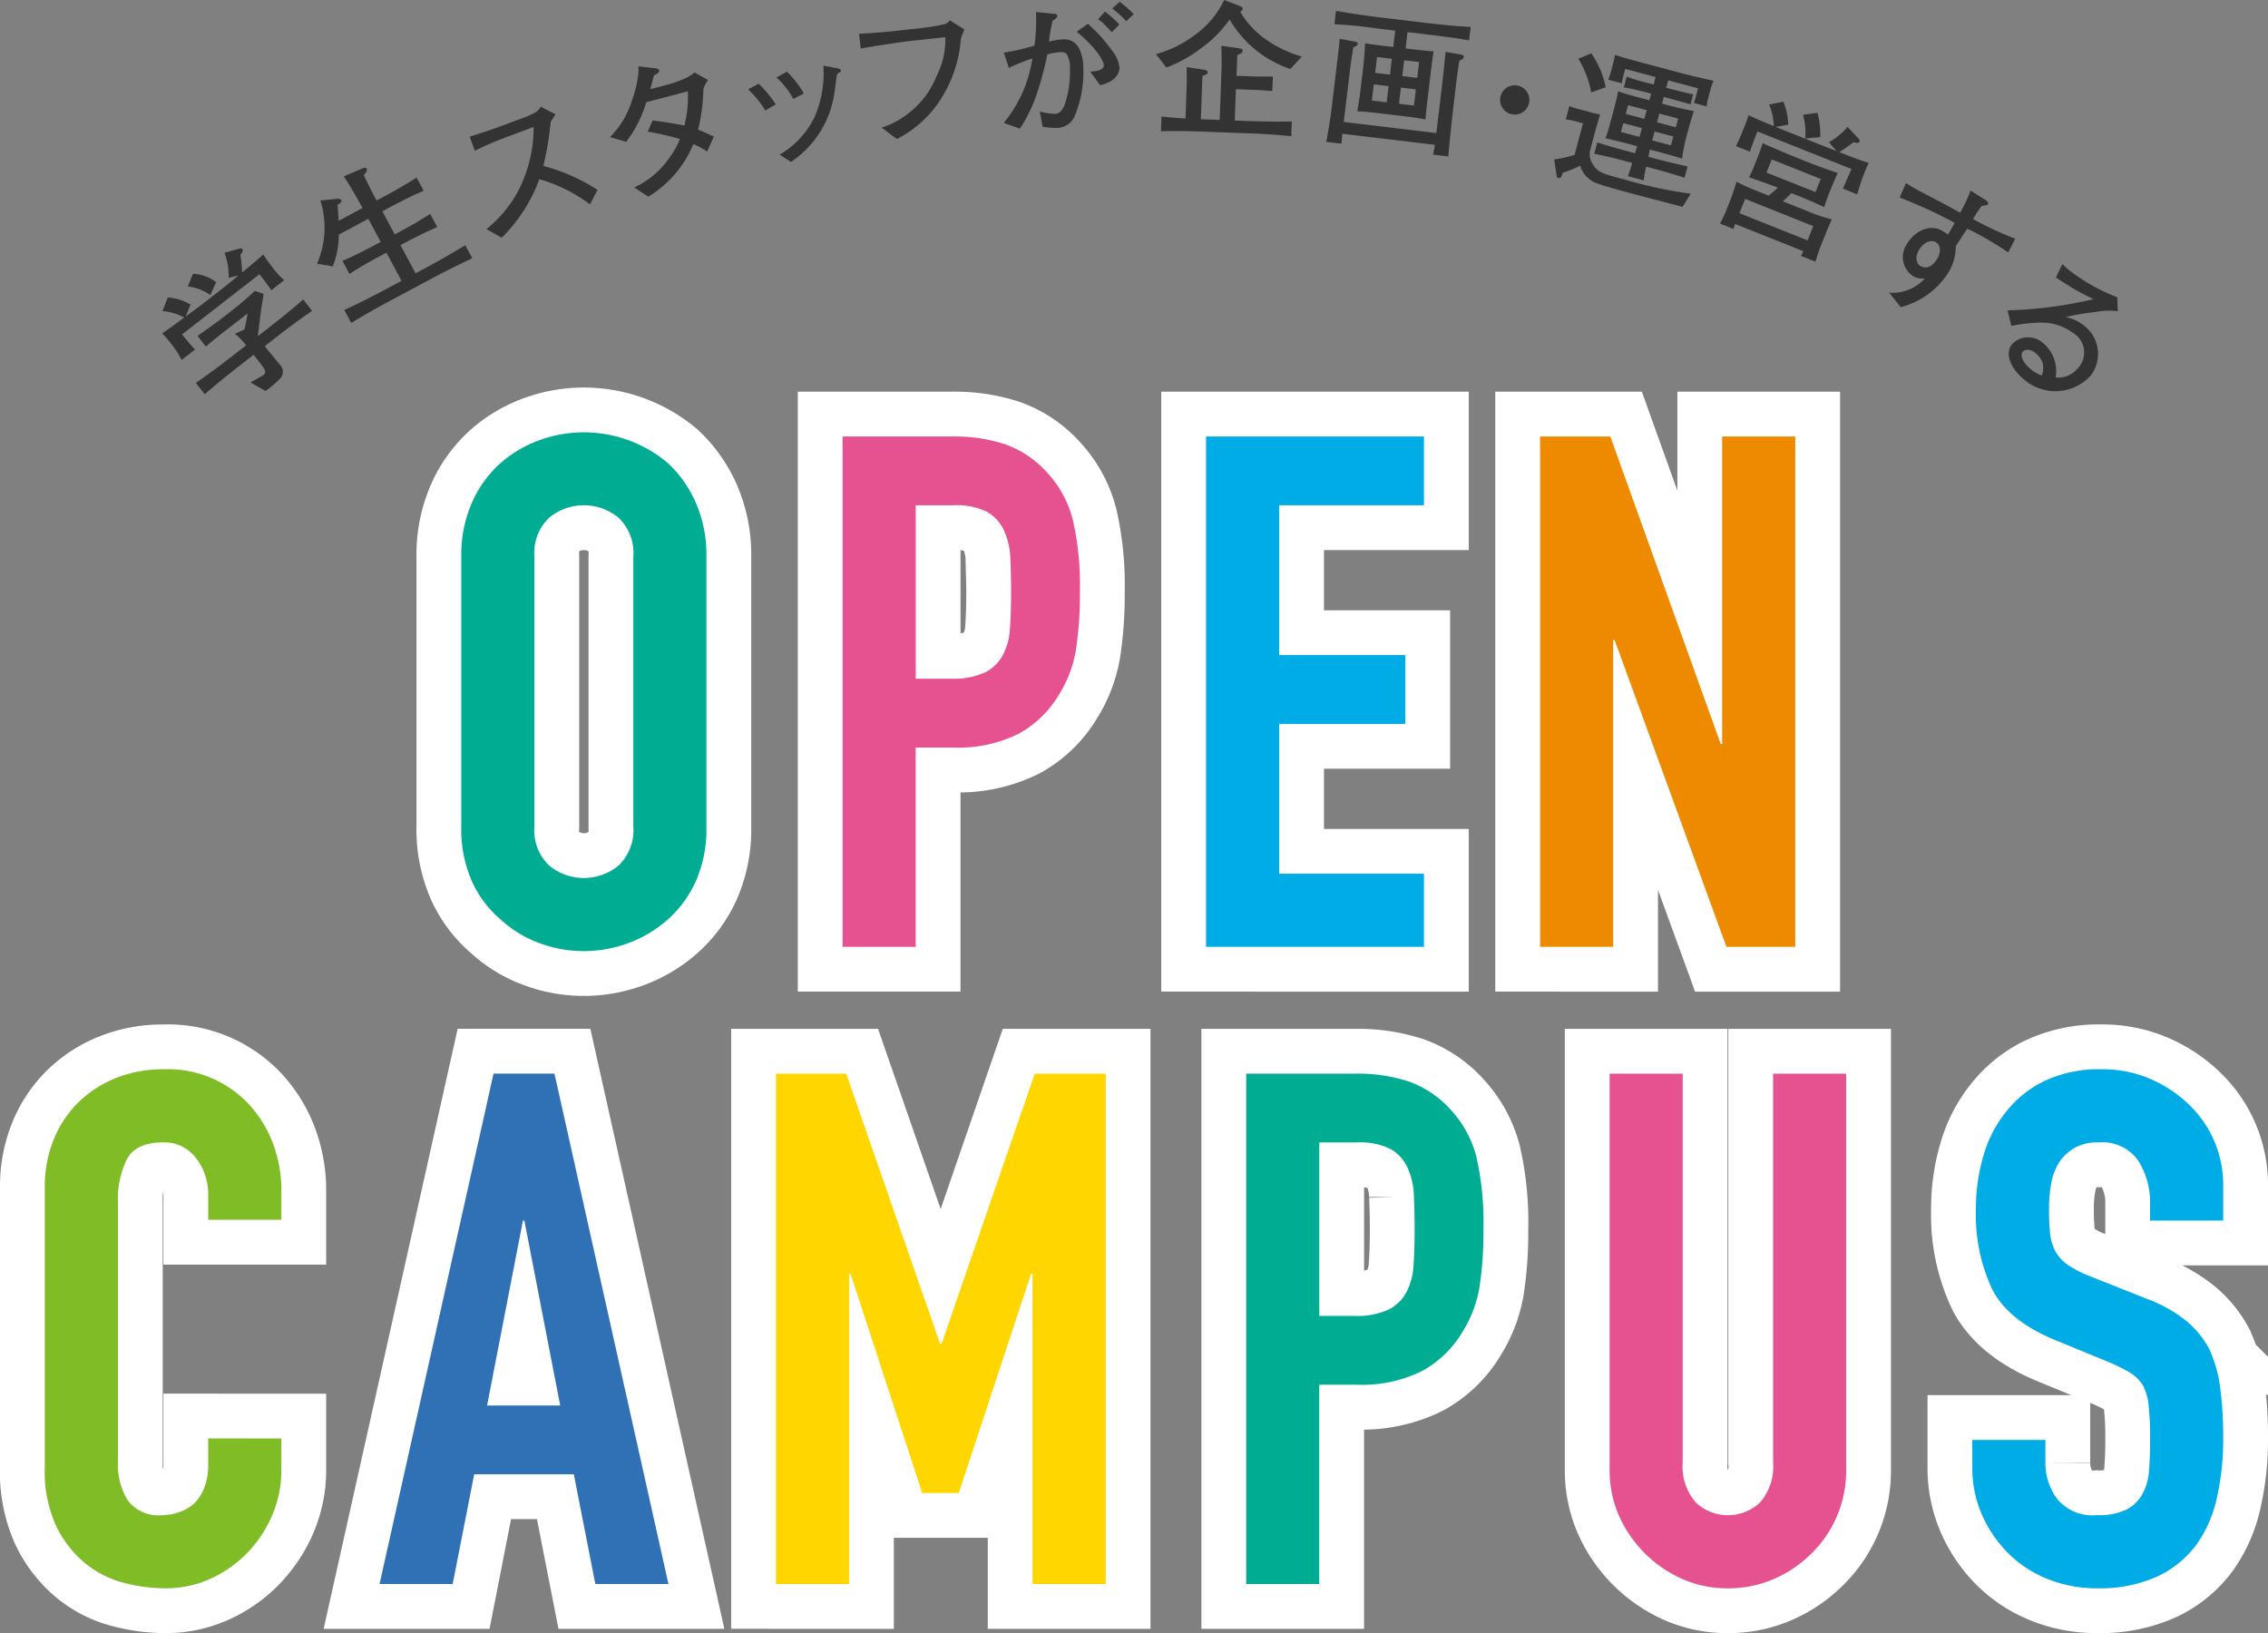 <svg xmlns="http://www.w3.org/2000/svg" width="227.808" height="164.032" viewBox="0 0 227.808 164.032">
  <rect x="0" y="0" width="227.808" height="164.032" fill="#808080" stroke="none"/>
  <g id="グループ_2197" data-name="グループ 2197" transform="translate(-1620.652 -6617.96)">
    <g id="グループ_655" data-name="グループ 655">
      <g id="グループ_641" data-name="グループ 641">
        <path id="パス_1458" data-name="パス 1458" d="M1647.91,6647.108c-.533-.736-.586-.828-1.2-1.6l-7.769,6.037c.084.108.734.944,1.3,1.522l-1.349,1.05a9.131,9.131,0,0,0-1.1-1.693c-.372-.478-.608-.734-.846-.99.372-.211,1.765-1.257,2.216-1.588a5.749,5.749,0,0,0-2.185-.641l.528-1.368a5.059,5.059,0,0,1,2.282.718l-.484,1.2c.168-.13,1.437-1.062,1.521-1.126l2.223-1.728c.036-.028,1.419-1.159,1.563-1.27l-.989.231a6.746,6.746,0,0,0-.42-2.512l1.387-.387c.123-.039.334-.088.391-.017.166.216-.072.478-.184.6a14.637,14.637,0,0,1,.176,1.78c.588-.478,1.444-1.2,2.125-1.805.181.282.445.671.908,1.268a7.723,7.723,0,0,0,1.195,1.315Zm-6.123.484a5.02,5.02,0,0,0-2.276-.858l.526-1.272a4.028,4.028,0,0,1,2.322.842Zm6.563,4.274-1.1.855.324.419c.166.214.983,1.189,1.169,1.428a1,1,0,0,1,.025,1.439,9.472,9.472,0,0,1-1.448,1.221l-1.51-.858c.231-.122,1.181-.65,1.29-.734.357-.279.186-.548-.231-1.086l-.743-.956-1.446,1.124c-.443.344-2.262,1.776-3.463,2.845l-.893-1.148c1.485-1,3.517-2.579,3.613-2.653l1.434-1.115a7.272,7.272,0,0,0-1.116-1.165l.937-.421a12.912,12.912,0,0,0,.322-1.61l-2.606,2.025c-.539.418-1.067.847-1.577,1.3l-.837-1.076c.213-.146,1.966-1.392,2.3-1.653l1.338-1.04c.539-.418,1.652-1.378,2.107-1.829l.9.3c-.044.264-.27,1.627-.3,1.9l-.111.892-.185,1.465,1.063-.826c.527-.408,2.382-1.869,3.5-2.873l.892,1.148C1650.83,6649.978,1649.473,6650.993,1648.35,6651.866Z" fill="#333"/>
      </g>
      <g id="グループ_642" data-name="グループ 642">
        <path id="パス_1459" data-name="パス 1459" d="M1663.937,6645.978l-4.124,2.207c-1.308.7-2.616,1.434-3.879,2.214l-.7-1.307c1.413-.635,3.4-1.666,4-1.988l1.749-.936-1.514-2.829-.855.457c-.973.521-1.947,1.077-2.857,1.684l-.707-1.32c1.051-.442,2.533-1.2,2.986-1.445l.855-.457-1.244-2.321-2.962,1.585a8.736,8.736,0,0,1-.609,3.192l-1.585-.266a9.048,9.048,0,0,0,.344-6.349l1.629-.166c.175-.027.385-.018.457.116.106.2-.113.335-.367.471.027.242.03.343.1,1.317.01.148.011.183.021.3l2.389-1.279c-.507-.947-1.091-1.973-1.877-3.184l1.76-.752c.221-.1.429-.195.528-.009s-.03.361-.287.618c.4.883.784,1.623,1.29,2.571l1.014-.543c.214-.115,1.483-.793,3.006-1.762l.707,1.321c-1.057.462-2.1.973-3.134,1.523l-1.014.543,1.244,2.321.613-.329c1.015-.542,1.993-1.118,2.951-1.733l.707,1.321c-1.25.55-2.373,1.115-3.08,1.494l-.613.328,1.513,2.829.961-.515c.267-.142,2-1.071,4.034-2.311l.7,1.308C1666.693,6644.554,1665.3,6645.249,1663.937,6645.978Z" fill="#333"/>
      </g>
      <g id="グループ_643" data-name="グループ 643">
        <path id="パス_1460" data-name="パス 1460" d="M1679.911,6638.484a15.579,15.579,0,0,0-5.084-2.525,16,16,0,0,1-3.778,5.877l-1.536-.862a12.71,12.71,0,0,0,2.936-3.379,13.756,13.756,0,0,0,1.8-6.882l-2.523.945a32.435,32.435,0,0,0-3.373,1.44l-.53-1.417c.469-.128,2.239-.709,2.82-.927l2.084-.781a9.057,9.057,0,0,0,1.674-.708,1.611,1.611,0,0,0,.573-.586l1.484.769c-.2.284-.259.388-.494.751a32.08,32.08,0,0,1-.734,4.429,18.949,18.949,0,0,1,5.445,2.406Z" fill="#333"/>
      </g>
      <g id="グループ_644" data-name="グループ 644">
        <path id="パス_1461" data-name="パス 1461" d="M1691.305,6626.887a18.769,18.769,0,0,1-.531,4.1c.609.23,1.005.424,1.578.7l-.67,1.492a9.627,9.627,0,0,0-1.387-.747,11.064,11.064,0,0,1-4.524,5.28l-1.418-.924a8.689,8.689,0,0,0,3.511-2.947,8.894,8.894,0,0,0,1.091-1.917,26.487,26.487,0,0,0-3.248-.737l.488-1.117c.845.059,2.784.408,3.2.5a11.6,11.6,0,0,0,.344-3.44l-4.172,1.1a12.306,12.306,0,0,1-2.017,3.977l-1.629-.477a8.9,8.9,0,0,0,2.2-3.651,12.066,12.066,0,0,0,.641-2.611,4.189,4.189,0,0,0,.01-.848l1.762.208c.095.006.283.066.318.2.054.205-.241.393-.5.492-.07.207-.356,1.316-.38,1.4l1.785-.471a13.84,13.84,0,0,0,1.771-.64,3.615,3.615,0,0,0,.881-.577l1.361.767A3.6,3.6,0,0,0,1691.305,6626.887Z" fill="#333"/>
      </g>
      <g id="グループ_645" data-name="グループ 645">
        <path id="パス_1462" data-name="パス 1462" d="M1697.527,6629.061a10.175,10.175,0,0,0-1.727-2.124l1.052-.572a11.533,11.533,0,0,1,1.719,2.08Zm2.809-1.159a8.132,8.132,0,0,0-1.689-2.161l1.05-.585a10.128,10.128,0,0,1,1.694,2.192Zm4.633-2.661a.532.532,0,0,0-.252.229c-.031.082-.208,1.6-.263,1.9a10.052,10.052,0,0,1-4.353,6.855l-1.145-.735a8.709,8.709,0,0,0,3.524-3.8,11.065,11.065,0,0,0,.877-5.134l1.239.227c.316.051.5.126.52.246S1705.068,6625.192,1704.969,6625.241Z" fill="#333"/>
      </g>
      <g id="グループ_646" data-name="グループ 646">
        <path id="パス_1463" data-name="パス 1463" d="M1717.17,6621.809a13.02,13.02,0,0,1-2.553,6.874,11.4,11.4,0,0,1-3.879,3.241l-1.525-1.145a8.943,8.943,0,0,0,5.51-5.17,8.046,8.046,0,0,0,.881-3.918l-3.6.394c-.844.092-3.822.555-4.9.749l-.162-1.49c1.018-.02,2.992-.206,3.82-.3l2.528-.276a20.534,20.534,0,0,0,2.108-.352.953.953,0,0,0,.655-.422l1.456.922C1717.432,6621.142,1717.371,6621.284,1717.17,6621.809Z" fill="#333"/>
      </g>
      <g id="グループ_647" data-name="グループ 647">
        <path id="パス_1464" data-name="パス 1464" d="M1728.626,6629.564a1.978,1.978,0,0,1-1.846,1.251,9.653,9.653,0,0,1-1.4-.127l-.285-1.536a6.166,6.166,0,0,0,1.493.247c.3-.011.633-.085.982-.856a10.383,10.383,0,0,0,.553-3.777,2.5,2.5,0,0,0-.356-1.411,1.02,1.02,0,0,0-.627-.158,6.2,6.2,0,0,0-1.294.232,29.325,29.325,0,0,1-1.334,4.731,15.207,15.207,0,0,1-1.412,2.72l-1.627-.574a13.256,13.256,0,0,0,2.873-6.471,16.958,16.958,0,0,0-2.356.952l-.513-1.54a21.312,21.312,0,0,0,3.078-.708,19,19,0,0,0,.16-3.37l1.915.185a.227.227,0,0,1,.22.189c.006.2-.289.391-.467.5a14.362,14.362,0,0,0-.359,2.1,7.541,7.541,0,0,1,1.4-.235c1.482-.057,1.988,1.273,2.049,2.861A11.8,11.8,0,0,1,1728.626,6629.564Zm2.52-3.05-.992-1.37c.332-.013,1.393-.04,1.369-.66-.01-.271-.512-1.509-2.717-3.335l1.121-.8a15.839,15.839,0,0,1,2.468,2.754,3.207,3.207,0,0,1,.7,1.61C1733.112,6625.259,1732.769,6626.164,1731.146,6626.514Zm1.176-5.317c-.174-.189-.7-.746-.8-.847a3.754,3.754,0,0,0-.579-.448l.7-.784a13.062,13.062,0,0,1,1.443,1.309Zm1.457-1.1a9.5,9.5,0,0,0-1.412-1.28l.747-.679a10.861,10.861,0,0,1,1.41,1.234Z" fill="#333"/>
      </g>
      <g id="グループ_648" data-name="グループ 648">
        <path id="パス_1465" data-name="パス 1465" d="M1750.262,6624.889a11.163,11.163,0,0,1-6.1-4.969,12.294,12.294,0,0,1-2.818,2.849,13.846,13.846,0,0,1-3.528,1.973l-1.054-1.342a11.688,11.688,0,0,0,3.95-1.957,9.157,9.157,0,0,0,2.9-3.483l1.45.555c.343.133.417.212.412.333s-.129.223-.253.294a9.1,9.1,0,0,0,2.488,2.712,12.011,12.011,0,0,0,3.706,1.79Zm-4.316,6.458-4.31-.16c-1.225-.046-2.77-.089-4.375-.042l.055-1.483c1.328.141,1.69.154,2.416.2l.1-2.828c.034-.907.031-1.256.011-2.332l1.611.24c.377.061.495.125.489.276-.007.2-.112.224-.513.376l-.162,4.341.409.015,1.482.055.172-4.629c.037-1,.035-1.361,0-2.817l1.566.224c.422.062.573.082.565.3-.007.166-.053.195-.53.419l-.078,2.071,1.845.07c.409.014.607.008.954.006h.849l-.054,1.452c-.877-.062-1.147-.088-1.767-.111l-1.892-.07-.117,3.147,1.315.048c1.484.055,2.951.08,4.422.043l-.056,1.483C1749.137,6631.511,1747.732,6631.413,1745.946,6631.347Z" fill="#333"/>
      </g>
      <g id="グループ_649" data-name="グループ 649">
        <path id="パス_1466" data-name="パス 1466" d="M1767.235,6624.049c-.124.778-.232,1.573-.328,2.37l-.237,1.983c-.1.8-.514,4.68-.539,5.272l-1.548-.185a7.405,7.405,0,0,0,.194-.983l-9.29-1.11c-.019.166-.087.858-.087,1l-1.534-.184c.147-.714.436-2.493.506-3.08l.456-3.817.2-1.713c.071-.587.164-1.369.179-1.748l1.387.257c.314.054.448.084.426.264-.016.135-.05.163-.438.344-.18,1.122-.247,1.556-.319,2.157l-.638,5.336,9.3,1.112.594-4.974c.062-.511.231-2.184.333-3.177l1.406.243c.253.045.445.084.421.28S1767.461,6623.954,1767.235,6624.049Zm-3.464-2.654-1.743-.208-.195,1.637,1.187.142c.256.031,1.4.137,1.628.148-.117.734-.239,1.755-.316,2.4l-.307,2.57c-.083.691-.119.992-.194,1.867-.462-.085-1.3-.216-2.021-.3l-3.1-.37c-.467-.055-.647-.077-1.722-.145.031-.255.223-1.345.25-1.57l.289-2.42c.165-1.382.157-1.445.247-2.837.583.1,1.169.17,1.454.205l1.369.163.2-1.638-1.653-.2c-1.414-.169-1.915-.306-4.459-.443l.162-1.351c1.788.335,4.266.646,4.431.666l4.629.553c1.489.177,2.981.325,4.466.4l-.162,1.352C1766.94,6621.788,1765.695,6621.625,1763.771,6621.4Zm-3.641,5.219-1.488-.177-.195,1.623,1.489.177Zm.328-2.75-1.488-.177-.191,1.592,1.489.178Zm2.407,3.077-1.5-.179-.194,1.623,1.5.179Zm.328-2.75-1.5-.179-.19,1.592,1.5.18Z" fill="#333"/>
      </g>
      <g id="グループ_650" data-name="グループ 650">
        <path id="パス_1467" data-name="パス 1467" d="M1774.242,6628.267a1.469,1.469,0,1,1-1.172-1.714A1.469,1.469,0,0,1,1774.242,6628.267Z" fill="#333"/>
      </g>
      <g id="グループ_651" data-name="グループ 651">
        <path id="パス_1468" data-name="パス 1468" d="M1789.649,6638.742c-1.356-.377-7.419-1.9-8.608-2.375a2.754,2.754,0,0,1-1.678-1.763,11.834,11.834,0,0,1-1.739.711c-.1.367-.2.588-.468.518-.117-.031-.127-.112-.14-.179l-.256-1.681a12.144,12.144,0,0,0,2.049-.455l.846-3.176-.907-.241c-.16-.043-.476-.1-.819-.157l.355-1.33a5.167,5.167,0,0,0,.939.3l1.111.3a7.092,7.092,0,0,0,1.035.231c-.1.365-.373,1.279-.455,1.585l-.554,2.077a1.766,1.766,0,0,0,.316,1.4c.484.771.865.873,3.189,1.494a44.5,44.5,0,0,0,6.611,1.416Zm-9.167-11.5a10.125,10.125,0,0,0-1.291-3.384l1.3-.544a9.075,9.075,0,0,1,1.442,3.408Zm10.309,1.058a4.971,4.971,0,0,0,.232-.753l.191-.717-3-.8-.2.746.4.106c1.213.324,2.221.545,2.311.554l-.269,1.008c-.537-.159-1.4-.4-2.2-.617l-.483-.129-.18.672.717.192c.746.2,1.723.412,2.484.553-.15.445-.425,1.359-.469,1.521l-.4,1.506a15.922,15.922,0,0,0-.311,1.75c-.433-.132-1.246-.38-2.416-.692l-.818-.219-.162.724,1.112.3c.76.2,1.4.342,2.827.677l-.3,1.126c-.333-.1-1.648-.519-2.7-.8L1786,6634.7a10.951,10.951,0,0,0-.242,1.377l-1.594-.426c.115-.314.215-.568.432-1.325l-.907-.242c-.688-.184-1.686-.435-2.905-.681l.305-1.14c.934.311,2.275.684,2.891.848l.906.242.206-.711-.658-.176c-.438-.117-2.159-.545-2.528-.627a9.879,9.879,0,0,0,.448-1.385l.476-1.785c.031-.117.261-.978.348-1.537.788.273.964.32,2.543.742l.6.16.18-.672-.394-.1c-.5-.133-1.583-.408-2.353-.52l.288-1.082a19.362,19.362,0,0,0,2.3.676l.41.11.2-.747-3.056-.816-.183.688a6.633,6.633,0,0,0-.156.757l-1.359-.362a8.659,8.659,0,0,0,.273-.852l.227-.847a7.15,7.15,0,0,0,.167-.8c.789.273,1.52.469,3.172.909l3.393.9c1.595.425,1.778.443,3.33.794a7.659,7.659,0,0,0-.281.819l-.239.891a3.89,3.89,0,0,0-.153.868Zm-5.218,2.524-1.871-.5-.237.892,1.871.5Zm.48-1.8-1.871-.5-.234.878,1.871.5Zm2.679,2.643-1.886-.5-.239.892,1.887.5Zm.481-1.8-1.887-.5-.234.878,1.887.5Z" fill="#333"/>
      </g>
      <g id="グループ_652" data-name="グループ 652">
        <path id="パス_1469" data-name="パス 1469" d="M1801.543,6643.663a2.717,2.717,0,0,0,.237-.475l-6.845-2.732c-.115.329-.132.371-.168.5l-1.35-.539c.159-.277.538-1.1.555-1.147l.477-1.195c.185-.464.489-1.387.631-1.867a13.68,13.68,0,0,0,1.592.75l1.631.65a11.135,11.135,0,0,0,.924-.8l-.212-.084c-.337-.135-2.179-.788-2.683-.957.092-.143.4-.834.461-.99l.331-.829c.045-.113.458-1.187.577-1.611.356.174,2.709,1.178,2.821,1.223l1.645.656c.7.281,2.421.918,3.062,1.108-.057.141-.539,1.269-.628,1.493l-.331.83c-.068.168-.348.954-.382,1.12-.574-.28-2.1-.938-2.736-1.191l-.562-.224c-.388.4-.666.647-.868.827l3.135,1.252a17.081,17.081,0,0,0,1.794.568c-.356.771-.468,1.052-.749,1.755l-.41,1.026c-.162.408-.342,1.021-.5,1.461Zm4.213-6.761c.151-.3.741-1.692.867-1.968l-9.448-3.77c-.575,1.482-.656,1.727-.745,2.033l-1.407-.56c.309-.612.6-1.328.853-1.975a8.174,8.174,0,0,0,.4-1.128c.969.436,1.618.728,2.551,1.083a6.433,6.433,0,0,0-.473-2.16l1.43-.277a6.778,6.778,0,0,1,.485,2.3l-1.265.228,1.505.6,3.317,1.324c.2.078,1.117.43,1.3.5l-.773-.879a6.918,6.918,0,0,0,1.873-1.551l1.03,1.1c.14.137.224.252.174.379-.039.1-.186.22-.574.049-.184.136-1.126.822-1.462,1.013,1.622.631,2.288.879,2.958,1.082a18.711,18.711,0,0,0-1.149,3.16Zm-2.972,3.77-6.846-2.733-.572,1.434,6.846,2.732Zm.751-4.737-4.922-1.964-.527,1.322,4.922,1.963Zm-1.558-4.06a6.6,6.6,0,0,0-.222-2.387l1.451-.2a8.344,8.344,0,0,1,.279,2.442Z" fill="#333"/>
      </g>
      <g id="グループ_653" data-name="グループ 653">
        <path id="パス_1470" data-name="パス 1470" d="M1819.955,6641.815c-.842-.479-1.172-.633-1.708-.886-.19.275-.982,1.512-1.146,1.768a5.163,5.163,0,0,1-.659,2.5,8.035,8.035,0,0,1-4.879,3.612l-1.156-1.459a4.019,4.019,0,0,0,1.781-.222,4.288,4.288,0,0,0,1.8-1.2,1.842,1.842,0,0,1-1.187-.24,2.3,2.3,0,0,1-.6-3.233c.637-1.117,2.169-2.092,3.51-1.328a6.221,6.221,0,0,1,.6.393c.214-.348.259-.427.686-1.176a48.838,48.838,0,0,0-5.535-2.546l.635-1.45c.347.215.432.281.827.506.473.269,2.6,1.375,3.024,1.6.6.324.928.512,1.58.866a13.742,13.742,0,0,0,1.057-2.219l1.369.867c.2.133.492.3.373.508a.3.3,0,0,1-.237.109c-.191.03-.211.037-.383.061a9.98,9.98,0,0,0-.871,1.316,33.5,33.5,0,0,0,4.238,1.979l-.712,1.371C1821.244,6642.551,1820.244,6641.98,1819.955,6641.815Zm-4.865.468c-.553-.315-1.287.085-1.707.821-.48.842-.111,1.418.152,1.568.842.48,1.462-.3,1.717-.746C1815.679,6643.176,1815.523,6642.529,1815.09,6642.283Z" fill="#333"/>
      </g>
      <g id="グループ_654" data-name="グループ 654">
        <path id="パス_1471" data-name="パス 1471" d="M1823.962,6656.08c-1.024-.807-2.108-2.412-1.209-3.554a2.243,2.243,0,0,1,3.123-.1,3.626,3.626,0,0,1,1.253,2.18,3.8,3.8,0,0,1,0,1.271,2.551,2.551,0,0,0,2.237-.934,2.292,2.292,0,0,0-.473-3.533,5.307,5.307,0,0,0-2.97-1.048,15.625,15.625,0,0,0-3.248.332l-.369-1.562a42.608,42.608,0,0,0,8.63-1.123c-.918-.452-1.364-.668-2.256-1.2-.244-.154-1.307-.835-1.528-.971l.659-1.351a7.454,7.454,0,0,0,.748.666,19.006,19.006,0,0,0,4.758,2.668l.058,1.394a7.156,7.156,0,0,0-2.2.078,24.629,24.629,0,0,0-3.043.514,4.191,4.191,0,0,1,1.812.83,3.574,3.574,0,0,1,.737,5.009A4.791,4.791,0,0,1,1823.962,6656.08Zm1.9-1.53a2.2,2.2,0,0,0-.762-1.14c-.594-.467-1.106-.331-1.275-.117-.355.452.171,1.252.861,1.795a3.308,3.308,0,0,0,1.061.586A2.553,2.553,0,0,0,1825.861,6654.55Z" fill="#333"/>
      </g>
    </g>
    <g id="グループ_660" data-name="グループ 660">
      <g id="グループ_657" data-name="グループ 657">
        <g id="グループ_656" data-name="グループ 656">
          <path id="パス_1472" data-name="パス 1472" d="M1666.985,6673.892a13.118,13.118,0,0,1,1.08-5.472,11.566,11.566,0,0,1,2.88-3.96,12.2,12.2,0,0,1,3.924-2.3,13.067,13.067,0,0,1,12.852,2.3,12.042,12.042,0,0,1,2.808,3.96,13.087,13.087,0,0,1,1.08,5.472v27.072a12.96,12.96,0,0,1-1.08,5.544,11.426,11.426,0,0,1-2.808,3.816,12.364,12.364,0,0,1-3.995,2.376,12.777,12.777,0,0,1-8.857,0,11.565,11.565,0,0,1-3.924-2.376,11,11,0,0,1-2.88-3.816,12.989,12.989,0,0,1-1.08-5.544Zm7.345,27.072a4.878,4.878,0,0,0,1.476,3.924,5.468,5.468,0,0,0,6.983,0,4.884,4.884,0,0,0,1.477-3.924v-27.072a4.888,4.888,0,0,0-1.477-3.924,5.468,5.468,0,0,0-6.983,0,4.881,4.881,0,0,0-1.476,3.924Z" fill="none" stroke="#fff" stroke-miterlimit="10" stroke-width="9"/>
          <path id="パス_1473" data-name="パス 1473" d="M1705.289,6713.06V6661.8h11.016a16.39,16.39,0,0,1,5.328.792,10.253,10.253,0,0,1,4.176,2.808,10.986,10.986,0,0,1,2.591,4.716,29.449,29.449,0,0,1,.721,7.308,36.358,36.358,0,0,1-.4,5.832,12.2,12.2,0,0,1-1.692,4.464,10.711,10.711,0,0,1-4.032,3.924,13.572,13.572,0,0,1-6.624,1.4h-3.744v20.016Zm7.344-44.352v17.424h3.528a7.493,7.493,0,0,0,3.456-.648,4.078,4.078,0,0,0,1.8-1.8,6.591,6.591,0,0,0,.685-2.664q.106-1.584.107-3.528,0-1.8-.072-3.42a7.38,7.38,0,0,0-.649-2.844,4.1,4.1,0,0,0-1.726-1.872,6.868,6.868,0,0,0-3.313-.648Z" fill="none" stroke="#fff" stroke-miterlimit="10" stroke-width="9"/>
          <path id="パス_1474" data-name="パス 1474" d="M1741.793,6713.06V6661.8h21.888v6.912h-14.544v15.048h12.672v6.912h-12.672v15.048h14.544v7.344Z" fill="none" stroke="#fff" stroke-miterlimit="10" stroke-width="9"/>
          <path id="パス_1475" data-name="パス 1475" d="M1775.344,6713.06V6661.8h7.056l11.088,30.888h.145V6661.8h7.344v51.264h-6.913l-11.232-30.816h-.144v30.816Z" fill="none" stroke="#fff" stroke-miterlimit="10" stroke-width="9"/>
          <path id="パス_1476" data-name="パス 1476" d="M1648.913,6762.444v3.168a11.427,11.427,0,0,1-.9,4.5,12.463,12.463,0,0,1-2.484,3.78,11.963,11.963,0,0,1-3.709,2.628,10.851,10.851,0,0,1-4.571.972,16.523,16.523,0,0,1-4.248-.575,10.044,10.044,0,0,1-3.888-2.017,11.12,11.12,0,0,1-2.843-3.708,13.079,13.079,0,0,1-1.118-5.8v-28.224a12.472,12.472,0,0,1,.866-4.68,10.968,10.968,0,0,1,2.447-3.743,11.377,11.377,0,0,1,3.78-2.485,12.714,12.714,0,0,1,4.86-.9,11.138,11.138,0,0,1,8.424,3.385,12.053,12.053,0,0,1,2.484,3.923,13.275,13.275,0,0,1,.9,4.932v2.88h-7.345v-2.448a5.95,5.95,0,0,0-1.223-3.744,3.97,3.97,0,0,0-3.312-1.584q-2.737,0-3.637,1.692a9.086,9.086,0,0,0-.9,4.284v26.208a6.781,6.781,0,0,0,.972,3.744,3.828,3.828,0,0,0,3.492,1.512,5.312,5.312,0,0,0,1.548-.252,4.6,4.6,0,0,0,1.548-.828,4.379,4.379,0,0,0,1.08-1.584,6.416,6.416,0,0,0,.431-2.52v-2.52Z" fill="none" stroke="#fff" stroke-miterlimit="10" stroke-width="9"/>
          <path id="パス_1477" data-name="パス 1477" d="M1658.777,6777.06l11.448-51.264h6.12l11.448,51.264h-7.344l-2.16-11.016h-10.008l-2.16,11.016Zm18.144-17.928-3.6-18.576h-.143l-3.6,18.576Z" fill="none" stroke="#fff" stroke-miterlimit="10" stroke-width="9"/>
          <path id="パス_1478" data-name="パス 1478" d="M1698.592,6777.06V6725.8h7.056l9.432,27.144h.145l9.359-27.144h7.129v51.264h-7.345v-31.176h-.143l-7.273,22.033h-3.672l-7.2-22.033h-.144v31.176Z" fill="none" stroke="#fff" stroke-miterlimit="10" stroke-width="9"/>
          <path id="パス_1479" data-name="パス 1479" d="M1745.824,6777.06V6725.8h11.017a16.379,16.379,0,0,1,5.327.792,10.257,10.257,0,0,1,4.177,2.808,11.008,11.008,0,0,1,2.592,4.716,29.558,29.558,0,0,1,.719,7.308,36.5,36.5,0,0,1-.4,5.832,12.186,12.186,0,0,1-1.693,4.464,10.7,10.7,0,0,1-4.031,3.924,13.579,13.579,0,0,1-6.625,1.4h-3.744v20.016Zm7.344-44.352v17.424h3.529a7.489,7.489,0,0,0,3.455-.648,4.075,4.075,0,0,0,1.8-1.8,6.608,6.608,0,0,0,.684-2.664q.108-1.584.107-3.528,0-1.8-.071-3.42a7.4,7.4,0,0,0-.649-2.844,4.093,4.093,0,0,0-1.727-1.872,6.862,6.862,0,0,0-3.313-.648Z" fill="none" stroke="#fff" stroke-miterlimit="10" stroke-width="9"/>
          <path id="パス_1480" data-name="パス 1480" d="M1806.088,6725.8v39.745a11.6,11.6,0,0,1-3.456,8.423,12.2,12.2,0,0,1-3.816,2.592,11.48,11.48,0,0,1-4.608.936,11.215,11.215,0,0,1-4.571-.936,12.493,12.493,0,0,1-6.373-6.372,11.38,11.38,0,0,1-.936-4.643V6725.8h7.344v39.024a5.5,5.5,0,0,0,1.3,4.032,4.7,4.7,0,0,0,6.479,0,5.5,5.5,0,0,0,1.3-4.032V6725.8Z" fill="none" stroke="#fff" stroke-miterlimit="10" stroke-width="9"/>
          <path id="パス_1481" data-name="パス 1481" d="M1843.96,6740.556h-7.344V6738.9a7.842,7.842,0,0,0-1.188-4.356,4.393,4.393,0,0,0-3.995-1.836,4.626,4.626,0,0,0-2.449.576,4.8,4.8,0,0,0-1.512,1.44,6.069,6.069,0,0,0-.792,2.124,13.863,13.863,0,0,0-.216,2.485,24.33,24.33,0,0,0,.108,2.519,4.788,4.788,0,0,0,.54,1.8,3.98,3.98,0,0,0,1.26,1.368,11.455,11.455,0,0,0,2.269,1.152l5.615,2.232a13.976,13.976,0,0,1,3.96,2.2,9.486,9.486,0,0,1,2.376,2.916,13.662,13.662,0,0,1,1.08,3.924,39.012,39.012,0,0,1,.288,5,26.453,26.453,0,0,1-.647,6.013,12.7,12.7,0,0,1-2.088,4.715,10.36,10.36,0,0,1-3.961,3.168,13.982,13.982,0,0,1-5.976,1.152,13.088,13.088,0,0,1-4.968-.936,11.778,11.778,0,0,1-3.96-2.592,12.585,12.585,0,0,1-2.628-3.852,11.7,11.7,0,0,1-.972-4.788v-2.736h7.344v2.3a6,6,0,0,0,1.188,3.636,4.628,4.628,0,0,0,4,1.62,6.445,6.445,0,0,0,2.916-.54,3.876,3.876,0,0,0,1.62-1.548,5.671,5.671,0,0,0,.684-2.412q.108-1.4.108-3.132a31.307,31.307,0,0,0-.144-3.312,5.7,5.7,0,0,0-.576-2.088,4.069,4.069,0,0,0-1.332-1.3,17.38,17.38,0,0,0-2.2-1.08l-5.256-2.16q-4.752-1.944-6.372-5.148a17.708,17.708,0,0,1-1.62-8.028,18.629,18.629,0,0,1,.792-5.472,12.425,12.425,0,0,1,2.376-4.464,10.9,10.9,0,0,1,3.853-2.988,12.861,12.861,0,0,1,5.579-1.116,12.21,12.21,0,0,1,5.005,1.008,12.907,12.907,0,0,1,3.923,2.664,11.128,11.128,0,0,1,3.312,7.921Z" fill="none" stroke="#fff" stroke-miterlimit="10" stroke-width="9"/>
        </g>
      </g>
      <g id="グループ_659" data-name="グループ 659">
        <g id="グループ_658" data-name="グループ 658">
          <path id="パス_1482" data-name="パス 1482" d="M1666.985,6673.892a13.118,13.118,0,0,1,1.08-5.472,11.566,11.566,0,0,1,2.88-3.96,12.2,12.2,0,0,1,3.924-2.3,13.067,13.067,0,0,1,12.852,2.3,12.042,12.042,0,0,1,2.808,3.96,13.087,13.087,0,0,1,1.08,5.472v27.072a12.96,12.96,0,0,1-1.08,5.544,11.426,11.426,0,0,1-2.808,3.816,12.364,12.364,0,0,1-3.995,2.376,12.777,12.777,0,0,1-8.857,0,11.565,11.565,0,0,1-3.924-2.376,11,11,0,0,1-2.88-3.816,12.989,12.989,0,0,1-1.08-5.544Zm7.345,27.072a4.878,4.878,0,0,0,1.476,3.924,5.468,5.468,0,0,0,6.983,0,4.884,4.884,0,0,0,1.477-3.924v-27.072a4.888,4.888,0,0,0-1.477-3.924,5.468,5.468,0,0,0-6.983,0,4.881,4.881,0,0,0-1.476,3.924Z" fill="#00ad93"/>
          <path id="パス_1483" data-name="パス 1483" d="M1705.289,6713.06V6661.8h11.016a16.39,16.39,0,0,1,5.328.792,10.253,10.253,0,0,1,4.176,2.808,10.986,10.986,0,0,1,2.591,4.716,29.449,29.449,0,0,1,.721,7.308,36.358,36.358,0,0,1-.4,5.832,12.2,12.2,0,0,1-1.692,4.464,10.711,10.711,0,0,1-4.032,3.924,13.572,13.572,0,0,1-6.624,1.4h-3.744v20.016Zm7.344-44.352v17.424h3.528a7.493,7.493,0,0,0,3.456-.648,4.078,4.078,0,0,0,1.8-1.8,6.591,6.591,0,0,0,.685-2.664q.106-1.584.107-3.528,0-1.8-.072-3.42a7.38,7.38,0,0,0-.649-2.844,4.1,4.1,0,0,0-1.726-1.872,6.868,6.868,0,0,0-3.313-.648Z" fill="#e65290"/>
          <path id="パス_1484" data-name="パス 1484" d="M1741.793,6713.06V6661.8h21.888v6.912h-14.544v15.048h12.672v6.912h-12.672v15.048h14.544v7.344Z" fill="#00ace6"/>
          <path id="パス_1485" data-name="パス 1485" d="M1775.344,6713.06V6661.8h7.056l11.088,30.888h.145V6661.8h7.344v51.264h-6.913l-11.232-30.816h-.144v30.816Z" fill="#ee8a00"/>
          <path id="パス_1486" data-name="パス 1486" d="M1648.913,6762.444v3.168a11.427,11.427,0,0,1-.9,4.5,12.463,12.463,0,0,1-2.484,3.78,11.963,11.963,0,0,1-3.709,2.628,10.851,10.851,0,0,1-4.571.972,16.523,16.523,0,0,1-4.248-.575,10.044,10.044,0,0,1-3.888-2.017,11.12,11.12,0,0,1-2.843-3.708,13.079,13.079,0,0,1-1.118-5.8v-28.224a12.472,12.472,0,0,1,.866-4.68,10.968,10.968,0,0,1,2.447-3.743,11.377,11.377,0,0,1,3.78-2.485,12.714,12.714,0,0,1,4.86-.9,11.138,11.138,0,0,1,8.424,3.385,12.053,12.053,0,0,1,2.484,3.923,13.275,13.275,0,0,1,.9,4.932v2.88h-7.345v-2.448a5.95,5.95,0,0,0-1.223-3.744,3.97,3.97,0,0,0-3.312-1.584q-2.737,0-3.637,1.692a9.086,9.086,0,0,0-.9,4.284v26.208a6.781,6.781,0,0,0,.972,3.744,3.828,3.828,0,0,0,3.492,1.512,5.312,5.312,0,0,0,1.548-.252,4.6,4.6,0,0,0,1.548-.828,4.379,4.379,0,0,0,1.08-1.584,6.416,6.416,0,0,0,.431-2.52v-2.52Z" fill="#7fbc26"/>
          <path id="パス_1487" data-name="パス 1487" d="M1658.777,6777.06l11.448-51.264h6.12l11.448,51.264h-7.344l-2.16-11.016h-10.008l-2.16,11.016Zm18.144-17.928-3.6-18.576h-.143l-3.6,18.576Z" fill="#3071b5"/>
          <path id="パス_1488" data-name="パス 1488" d="M1698.592,6777.06V6725.8h7.056l9.432,27.144h.145l9.359-27.144h7.129v51.264h-7.345v-31.176h-.143l-7.273,22.033h-3.672l-7.2-22.033h-.144v31.176Z" fill="#ffd600"/>
          <path id="パス_1489" data-name="パス 1489" d="M1745.824,6777.06V6725.8h11.017a16.379,16.379,0,0,1,5.327.792,10.257,10.257,0,0,1,4.177,2.808,11.008,11.008,0,0,1,2.592,4.716,29.558,29.558,0,0,1,.719,7.308,36.5,36.5,0,0,1-.4,5.832,12.186,12.186,0,0,1-1.693,4.464,10.7,10.7,0,0,1-4.031,3.924,13.579,13.579,0,0,1-6.625,1.4h-3.744v20.016Zm7.344-44.352v17.424h3.529a7.489,7.489,0,0,0,3.455-.648,4.075,4.075,0,0,0,1.8-1.8,6.608,6.608,0,0,0,.684-2.664q.108-1.584.107-3.528,0-1.8-.071-3.42a7.4,7.4,0,0,0-.649-2.844,4.093,4.093,0,0,0-1.727-1.872,6.862,6.862,0,0,0-3.313-.648Z" fill="#00ad93"/>
          <path id="パス_1490" data-name="パス 1490" d="M1806.088,6725.8v39.745a11.6,11.6,0,0,1-3.456,8.423,12.2,12.2,0,0,1-3.816,2.592,11.48,11.48,0,0,1-4.608.936,11.215,11.215,0,0,1-4.571-.936,12.493,12.493,0,0,1-6.373-6.372,11.38,11.38,0,0,1-.936-4.643V6725.8h7.344v39.024a5.5,5.5,0,0,0,1.3,4.032,4.7,4.7,0,0,0,6.479,0,5.5,5.5,0,0,0,1.3-4.032V6725.8Z" fill="#e65290"/>
          <path id="パス_1491" data-name="パス 1491" d="M1843.96,6740.556h-7.344V6738.9a7.842,7.842,0,0,0-1.188-4.356,4.393,4.393,0,0,0-3.995-1.836,4.626,4.626,0,0,0-2.449.576,4.8,4.8,0,0,0-1.512,1.44,6.069,6.069,0,0,0-.792,2.124,13.863,13.863,0,0,0-.216,2.485,24.33,24.33,0,0,0,.108,2.519,4.788,4.788,0,0,0,.54,1.8,3.98,3.98,0,0,0,1.26,1.368,11.455,11.455,0,0,0,2.269,1.152l5.615,2.232a13.976,13.976,0,0,1,3.96,2.2,9.486,9.486,0,0,1,2.376,2.916,13.662,13.662,0,0,1,1.08,3.924,39.012,39.012,0,0,1,.288,5,26.453,26.453,0,0,1-.647,6.013,12.7,12.7,0,0,1-2.088,4.715,10.36,10.36,0,0,1-3.961,3.168,13.982,13.982,0,0,1-5.976,1.152,13.088,13.088,0,0,1-4.968-.936,11.778,11.778,0,0,1-3.96-2.592,12.585,12.585,0,0,1-2.628-3.852,11.7,11.7,0,0,1-.972-4.788v-2.736h7.344v2.3a6,6,0,0,0,1.188,3.636,4.628,4.628,0,0,0,4,1.62,6.445,6.445,0,0,0,2.916-.54,3.876,3.876,0,0,0,1.62-1.548,5.671,5.671,0,0,0,.684-2.412q.108-1.4.108-3.132a31.307,31.307,0,0,0-.144-3.312,5.7,5.7,0,0,0-.576-2.088,4.069,4.069,0,0,0-1.332-1.3,17.38,17.38,0,0,0-2.2-1.08l-5.256-2.16q-4.752-1.944-6.372-5.148a17.708,17.708,0,0,1-1.62-8.028,18.629,18.629,0,0,1,.792-5.472,12.425,12.425,0,0,1,2.376-4.464,10.9,10.9,0,0,1,3.853-2.988,12.861,12.861,0,0,1,5.579-1.116,12.21,12.21,0,0,1,5.005,1.008,12.907,12.907,0,0,1,3.923,2.664,11.128,11.128,0,0,1,3.312,7.921Z" fill="#00ace6"/>
        </g>
      </g>
    </g>
  </g>
</svg>
